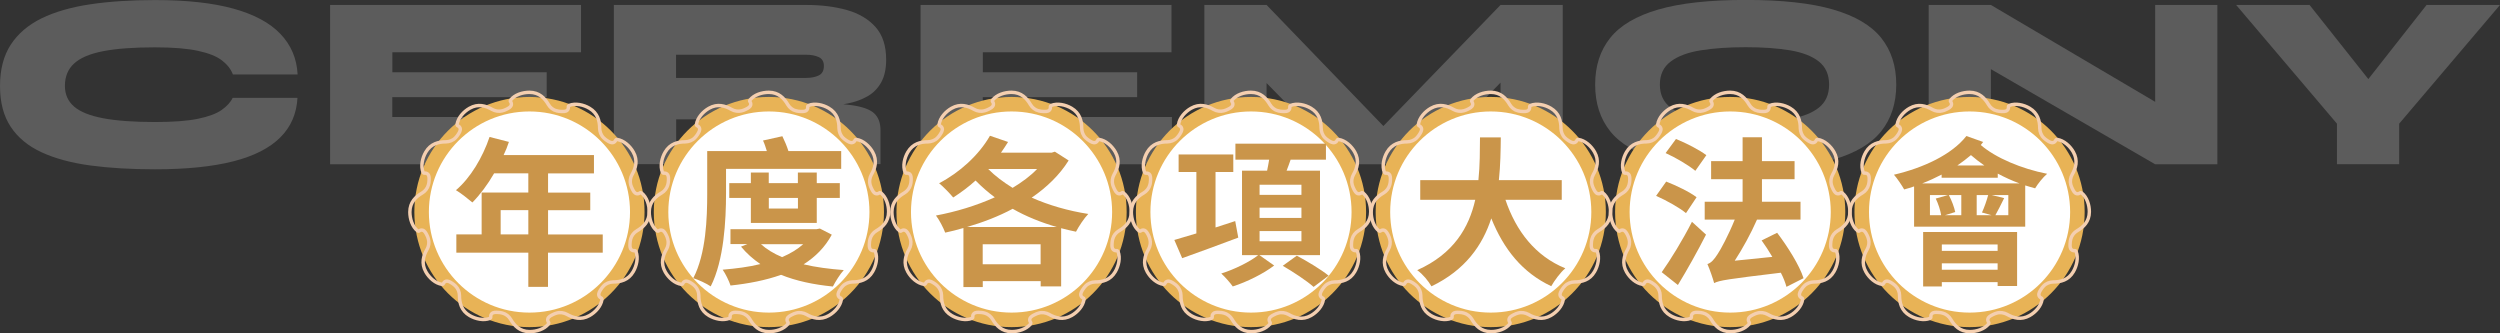 <?xml version="1.0" encoding="UTF-8"?>
<svg id="_圖層_2" data-name="圖層 2" xmlns="http://www.w3.org/2000/svg" width="378.6" height="50.5" viewBox="0 0 378.6 50.5">
  <rect x="0" y="0" width="378.6" height="50.5" fill="#333333" stroke="none"/>
  <defs>
    <style>
      .cls-1, .cls-2 {
        fill: #fff;
      }

      .cls-3 {
        fill: #ca954a;
      }

      .cls-2 {
        stroke: #e8b356;
        stroke-width: 2.2px;
      }

      .cls-2, .cls-4 {
        stroke-miterlimit: 10;
      }

      .cls-4 {
        fill: none;
        stroke: #f4cfb0;
        stroke-width: .52px;
      }

      .cls-5 {
        opacity: .2;
      }
    </style>
  </defs>
  <g id="_圖層_2-2" data-name="圖層 2">
    <g class="cls-5">
      <g>
        <path class="cls-1" d="M45.05,14.82c-.13,2.39-.99,4.39-2.6,5.99-1.61,1.61-3.98,2.82-7.11,3.62-3.13,.8-7.08,1.21-11.86,1.21-3.64,0-6.91-.19-9.8-.58-2.89-.39-5.35-1.06-7.39-2-2.04-.94-3.59-2.23-4.67-3.86-1.08-1.63-1.62-3.69-1.62-6.18s.54-4.57,1.62-6.24c1.08-1.67,2.64-3,4.67-4,2.04-.99,4.5-1.7,7.39-2.13,2.89-.43,6.16-.64,9.8-.64,4.77,0,8.73,.43,11.87,1.3,3.14,.87,5.52,2.14,7.12,3.83,1.61,1.68,2.48,3.73,2.6,6.14h-9.8c-.3-.8-.85-1.51-1.66-2.13-.8-.62-2.01-1.1-3.62-1.45-1.61-.35-3.78-.53-6.52-.53-3.22,0-5.83,.19-7.84,.58-2.01,.39-3.48,1.01-4.41,1.87-.93,.85-1.39,1.99-1.39,3.39,0,1.28,.46,2.32,1.39,3.13,.93,.8,2.4,1.39,4.41,1.77,2.01,.38,4.62,.57,7.84,.57,2.74,0,4.91-.16,6.5-.49,1.6-.33,2.8-.77,3.6-1.34,.8-.57,1.36-1.17,1.66-1.83h9.8Z"/>
        <path class="cls-1" d="M59.41,14.7v3.02h28.65v7.16H49.99V.75h38V7.92h-28.57v3.02h23.37v3.77h-23.37Z"/>
        <path class="cls-1" d="M92.96,24.88V.75h29.14c2.29,0,4.34,.26,6.16,.77,1.82,.52,3.27,1.38,4.34,2.58,1.07,1.21,1.6,2.85,1.6,4.94,0,1.38-.25,2.53-.75,3.43-.5,.9-1.19,1.61-2.07,2.11-.88,.5-1.88,.87-3.02,1.09-1.13,.23-2.31,.36-3.54,.41l-2.75-.53c2.99,.03,5.3,.15,6.92,.38,1.62,.23,2.75,.64,3.39,1.23,.64,.59,.96,1.44,.96,2.54v5.16h-9.42v-4.03c0-.75-.14-1.33-.43-1.72-.29-.39-.92-.66-1.88-.81-.97-.15-2.46-.23-4.47-.23h-14.74v6.79h-9.42Zm9.42-13.08h19.72c.75,0,1.39-.13,1.9-.38,.51-.25,.77-.73,.77-1.43,0-.65-.26-1.1-.77-1.34-.52-.24-1.15-.36-1.9-.36h-19.72v3.51Z"/>
        <path class="cls-1" d="M148.83,14.7v3.02h28.65v7.16h-38.07V.75h38V7.92h-28.57v3.02h23.37v3.77h-23.37Z"/>
        <path class="cls-1" d="M212.31,22.02h-5.65L227.24,.75h9.42V24.88h-9.42V8.44l2.83,1.17-14.89,15.27h-11.31l-14.93-15.23,2.87-1.17V24.88h-9.42V.75h9.42l20.51,21.26Z"/>
        <path class="cls-1" d="M264.37,25.63c-5.48,0-9.89-.48-13.23-1.45-3.34-.97-5.77-2.4-7.29-4.3-1.52-1.9-2.28-4.25-2.28-7.07s.76-5.17,2.28-7.07c1.52-1.9,3.95-3.33,7.29-4.3,3.34-.97,7.75-1.45,13.23-1.45s9.89,.48,13.23,1.45c3.34,.97,5.77,2.4,7.29,4.3,1.52,1.9,2.28,4.25,2.28,7.07s-.76,5.17-2.28,7.07c-1.52,1.9-3.95,3.33-7.29,4.3-3.34,.97-7.75,1.45-13.23,1.45Zm0-7.16c2.59,0,4.83-.16,6.71-.47,1.88-.31,3.34-.88,4.37-1.7,1.03-.82,1.55-1.98,1.55-3.49s-.52-2.67-1.55-3.49c-1.03-.82-2.49-1.38-4.37-1.7-1.88-.31-4.12-.47-6.71-.47s-4.86,.16-6.8,.47c-1.95,.31-3.47,.88-4.56,1.7-1.09,.82-1.64,1.98-1.64,3.49s.55,2.67,1.64,3.49c1.09,.82,2.61,1.38,4.56,1.7,1.95,.31,4.22,.47,6.8,.47Z"/>
        <path class="cls-1" d="M329.89,17.49l-3.51,2V.75h9.42V24.88h-9.42l-28.39-16.44,3.51-2.04V24.88h-9.42V.75h9.42l28.39,16.74Z"/>
        <path class="cls-1" d="M378.6,.75l-15.27,17.98v6.14h-9.42v-6.14L338.64,.75h11.12l12.4,15.64h-6.97l12.29-15.64h11.12Z"/>
      </g>
    </g>
    <g>
      <g>
        <circle class="cls-2" cx="153.19" cy="32.11" r="16.33"/>
        <path class="cls-4" d="M157.29,16.79c-.51-.13-.98-.5-1.24-.95-.56-.96-1.38-1.85-2.86-1.86-1.04,0-2.24,.37-2.87,1.18-.05,.06-.07,.16,0,.24,.13,.18,.15,.34,.11,.51-.08,.31-.42,.48-.72,.63-.2,.1-.41,.19-.63,.24-.5,.14-1.1,.05-1.55-.21-.96-.55-2.12-.91-3.41-.18-.9,.51-1.75,1.44-1.9,2.45,0,.07,.02,.17,.12,.21,.2,.09,.3,.22,.35,.39,.08,.31-.12,.62-.3,.91-.12,.19-.26,.37-.42,.53-.36,.38-.92,.59-1.44,.6-1.11,0-2.29,.27-3.04,1.55-.53,.89-.8,2.12-.42,3.07,.03,.07,.11,.13,.22,.12,.21-.02,.37,.03,.5,.16,.22,.23,.2,.6,.19,.94,0,.22-.04,.44-.1,.67-.13,.51-.5,.98-.95,1.24-.96,.56-1.85,1.38-1.86,2.87,0,1.04,.37,2.24,1.18,2.87,.06,.04,.16,.06,.24,0,.18-.13,.34-.16,.51-.11,.31,.08,.48,.42,.64,.72,.1,.2,.19,.41,.24,.63,.14,.5,.05,1.1-.21,1.55-.55,.96-.91,2.12-.18,3.41,.51,.9,1.44,1.75,2.45,1.89,.07,.01,.17-.02,.21-.12,.09-.2,.22-.3,.39-.35,.31-.08,.62,.12,.91,.3,.19,.12,.37,.26,.53,.42,.38,.37,.6,.92,.6,1.44,0,1.11,.27,2.29,1.55,3.04,.89,.52,2.12,.8,3.07,.42,.07-.03,.13-.11,.12-.21-.02-.22,.03-.37,.16-.5,.23-.23,.6-.21,.94-.19,.22,0,.44,.04,.67,.1,.51,.13,.98,.5,1.24,.95,.56,.96,1.38,1.85,2.87,1.86,1.04,0,2.24-.37,2.87-1.17,.04-.06,.06-.16,0-.25-.13-.18-.16-.34-.11-.51,.08-.31,.42-.48,.72-.63,.2-.11,.41-.19,.63-.25,.51-.15,1.1-.05,1.55,.2,.96,.55,2.12,.91,3.41,.18,.9-.51,1.75-1.44,1.89-2.45,0-.07-.02-.17-.12-.21-.2-.09-.3-.21-.35-.39-.08-.31,.12-.62,.3-.91,.12-.19,.26-.37,.42-.53,.36-.38,.92-.59,1.44-.6,1.11,0,2.29-.27,3.04-1.55,.52-.89,.8-2.12,.42-3.07-.03-.07-.11-.13-.21-.12-.22,.02-.37-.03-.5-.16-.23-.22-.21-.6-.19-.94,0-.22,.04-.45,.1-.67,.13-.51,.5-.98,.95-1.24,.96-.56,1.85-1.38,1.86-2.86,.01-1.04-.37-2.24-1.17-2.87-.06-.05-.16-.07-.25,0-.18,.13-.34,.15-.51,.11-.31-.08-.48-.42-.63-.72-.1-.2-.19-.41-.25-.63-.14-.5-.05-1.1,.21-1.55,.55-.96,.91-2.12,.18-3.41-.51-.9-1.44-1.75-2.45-1.9-.07-.01-.17,.02-.21,.12-.09,.2-.21,.3-.39,.35-.31,.08-.62-.12-.91-.3-.19-.12-.37-.26-.53-.42-.38-.36-.59-.93-.6-1.44,0-1.11-.28-2.29-1.55-3.04-.89-.53-2.12-.8-3.07-.42-.07,.03-.13,.11-.12,.22,.02,.21-.03,.37-.16,.5-.22,.22-.6,.2-.94,.19-.22,0-.45-.04-.67-.1h0Z"/>
        <path class="cls-3" d="M161.83,24.31c-1.38,2.2-3.32,4.07-5.59,5.62,2.57,1.14,5.5,1.99,8.57,2.47-.63,.65-1.45,1.89-1.86,2.69-.77-.15-1.5-.34-2.25-.53v8.81h-3.1v-.8h-8.77v.9h-2.93v-8.94c-.92,.27-1.84,.51-2.76,.7-.29-.77-.9-1.94-1.4-2.59,3-.56,6.13-1.5,8.91-2.76-1.04-.77-2.01-1.62-2.91-2.54-1.09,.99-2.25,1.84-3.39,2.57-.46-.58-1.53-1.67-2.13-2.16,3.08-1.6,6.03-4.26,7.7-7.19l2.74,.94c-.34,.53-.68,1.09-1.07,1.62h7.68l.48-.15,2.08,1.33Zm-1.79,10.07c-2.4-.7-4.65-1.6-6.68-2.76-2.16,1.16-4.53,2.06-6.93,2.76h13.61Zm-2.45,5.64v-3.03h-8.77v3.03h8.77Zm-7.94-14.43c1.02,1.04,2.3,1.99,3.7,2.86,1.43-.87,2.69-1.79,3.71-2.86h-7.41Z"/>
        <g>
          <circle class="cls-2" cx="189.45" cy="32.11" r="16.33"/>
          <path class="cls-3" d="M187.53,35.98c-2.93,1.11-6.08,2.25-8.5,3.12l-1.19-2.76c.92-.27,2.08-.61,3.34-.99v-9.3h-2.69v-2.66h8.28v2.66h-2.69v8.4l2.98-.97,.46,2.49Zm3.2,2.66l2.23,1.57c-1.6,1.23-4.14,2.49-6.27,3.17-.39-.56-1.16-1.43-1.74-1.96,1.96-.61,4.36-1.79,5.59-2.78h-2.45v-12.79h3.8c.12-.56,.22-1.14,.31-1.67h-5.11v-2.42h13.71v2.42h-5.35c-.19,.58-.41,1.14-.61,1.67h5.06v12.79h-9.18Zm.02-9.13h6.34v-1.53h-6.34v1.53Zm0,3.49h6.34v-1.55h-6.34v1.55Zm0,3.54h6.34v-1.55h-6.34v1.55Zm5.64,2.18c1.53,.82,3.7,2.11,4.82,3.03l-2.28,1.7c-.99-.9-3.1-2.28-4.67-3.2l2.13-1.53Z"/>
        </g>
        <path class="cls-4" d="M193.55,16.79c-.51-.13-.98-.5-1.24-.95-.56-.96-1.38-1.85-2.86-1.86-1.04,0-2.24,.37-2.87,1.18-.05,.06-.07,.16,0,.24,.13,.18,.15,.34,.11,.51-.08,.31-.42,.48-.72,.63-.2,.1-.41,.19-.63,.24-.5,.14-1.1,.05-1.55-.21-.96-.55-2.12-.91-3.41-.18-.9,.51-1.75,1.44-1.9,2.45,0,.07,.02,.17,.12,.21,.2,.09,.3,.22,.35,.39,.08,.31-.12,.62-.3,.91-.12,.19-.26,.37-.42,.53-.36,.38-.92,.59-1.44,.6-1.11,0-2.29,.27-3.04,1.55-.53,.89-.8,2.12-.42,3.07,.03,.07,.11,.13,.22,.12,.21-.02,.37,.03,.5,.16,.22,.23,.2,.6,.19,.94,0,.22-.04,.44-.1,.67-.13,.51-.5,.98-.95,1.24-.96,.56-1.85,1.38-1.86,2.87,0,1.04,.37,2.24,1.18,2.87,.06,.04,.16,.06,.24,0,.18-.13,.34-.16,.51-.11,.31,.08,.48,.42,.64,.72,.1,.2,.19,.41,.24,.63,.14,.5,.05,1.1-.21,1.55-.55,.96-.91,2.12-.18,3.41,.51,.9,1.44,1.75,2.45,1.89,.07,.01,.17-.02,.21-.12,.09-.2,.22-.3,.39-.35,.31-.08,.62,.12,.91,.3,.19,.12,.37,.26,.53,.42,.38,.37,.6,.92,.6,1.44,0,1.11,.27,2.29,1.55,3.04,.89,.52,2.12,.8,3.07,.42,.07-.03,.13-.11,.12-.21-.02-.22,.03-.37,.16-.5,.23-.23,.6-.21,.94-.19,.22,0,.44,.04,.67,.1,.51,.13,.98,.5,1.24,.95,.56,.96,1.38,1.85,2.87,1.86,1.04,0,2.24-.37,2.87-1.17,.04-.06,.06-.16,0-.25-.13-.18-.16-.34-.11-.51,.08-.31,.42-.48,.72-.63,.2-.11,.41-.19,.63-.25,.51-.15,1.1-.05,1.55,.2,.96,.55,2.12,.91,3.41,.18,.9-.51,1.75-1.44,1.89-2.45,0-.07-.02-.17-.12-.21-.2-.09-.3-.21-.35-.39-.08-.31,.12-.62,.3-.91,.12-.19,.26-.37,.42-.53,.36-.38,.92-.59,1.44-.6,1.11,0,2.29-.27,3.04-1.55,.52-.89,.8-2.12,.42-3.07-.03-.07-.11-.13-.21-.12-.22,.02-.37-.03-.5-.16-.23-.22-.21-.6-.19-.94,0-.22,.04-.45,.1-.67,.13-.51,.5-.98,.95-1.24,.96-.56,1.85-1.38,1.86-2.86,.01-1.04-.37-2.24-1.17-2.87-.06-.05-.16-.07-.25,0-.18,.13-.34,.15-.51,.11-.31-.08-.48-.42-.63-.72-.1-.2-.19-.41-.25-.63-.14-.5-.05-1.1,.21-1.55,.55-.96,.91-2.12,.18-3.41-.51-.9-1.44-1.75-2.45-1.9-.07-.01-.17,.02-.21,.12-.09,.2-.21,.3-.39,.35-.31,.08-.62-.12-.91-.3-.19-.12-.37-.26-.53-.42-.38-.36-.59-.93-.6-1.44,0-1.11-.28-2.29-1.55-3.04-.89-.53-2.12-.8-3.07-.42-.07,.03-.13,.11-.12,.22,.02,.21-.03,.37-.16,.5-.22,.22-.6,.2-.94,.19-.22,0-.45-.04-.67-.1h0Z"/>
      </g>
      <circle class="cls-2" cx="225.76" cy="32.11" r="16.33"/>
      <path class="cls-4" d="M229.87,16.79c-.51-.13-.98-.5-1.24-.95-.56-.96-1.38-1.85-2.86-1.86-1.04,0-2.24,.37-2.87,1.18-.05,.06-.07,.16,0,.24,.13,.18,.15,.34,.11,.51-.08,.31-.42,.48-.72,.63-.2,.1-.41,.19-.63,.24-.5,.14-1.1,.05-1.55-.21-.96-.55-2.12-.91-3.41-.18-.9,.51-1.75,1.44-1.9,2.45,0,.07,.02,.17,.12,.21,.2,.09,.3,.22,.35,.39,.08,.31-.12,.62-.3,.91-.12,.19-.26,.37-.42,.53-.36,.38-.92,.59-1.44,.6-1.11,0-2.29,.27-3.04,1.55-.53,.89-.8,2.12-.42,3.07,.03,.07,.11,.13,.22,.12,.21-.02,.37,.03,.5,.16,.22,.23,.2,.6,.19,.94,0,.22-.04,.44-.1,.67-.13,.51-.5,.98-.95,1.24-.96,.56-1.85,1.38-1.86,2.87,0,1.04,.37,2.24,1.18,2.87,.06,.04,.16,.06,.24,0,.18-.13,.34-.16,.51-.11,.31,.08,.48,.42,.64,.72,.1,.2,.19,.41,.24,.63,.14,.5,.05,1.1-.21,1.55-.55,.96-.91,2.12-.18,3.41,.51,.9,1.44,1.75,2.45,1.89,.07,.01,.17-.02,.21-.12,.09-.2,.22-.3,.39-.35,.31-.08,.62,.12,.91,.3,.19,.12,.37,.26,.53,.42,.38,.37,.6,.92,.6,1.44,0,1.11,.27,2.29,1.55,3.04,.89,.52,2.12,.8,3.07,.42,.07-.03,.13-.11,.12-.21-.02-.22,.03-.37,.16-.5,.23-.23,.6-.21,.94-.19,.22,0,.44,.04,.67,.1,.51,.13,.98,.5,1.24,.95,.56,.96,1.38,1.85,2.87,1.86,1.04,0,2.24-.37,2.87-1.17,.04-.06,.06-.16,0-.25-.13-.18-.16-.34-.11-.51,.08-.31,.42-.48,.72-.63,.2-.11,.41-.19,.63-.25,.51-.15,1.1-.05,1.55,.2,.96,.55,2.12,.91,3.41,.18,.9-.51,1.75-1.44,1.89-2.45,0-.07-.02-.17-.12-.21-.2-.09-.3-.21-.35-.39-.08-.31,.12-.62,.3-.91,.12-.19,.26-.37,.42-.53,.36-.38,.92-.59,1.44-.6,1.11,0,2.29-.27,3.04-1.55,.52-.89,.8-2.12,.42-3.07-.03-.07-.11-.13-.21-.12-.22,.02-.37-.03-.5-.16-.23-.22-.21-.6-.19-.94,0-.22,.04-.45,.1-.67,.13-.51,.5-.98,.95-1.24,.96-.56,1.85-1.38,1.86-2.86,.01-1.04-.37-2.24-1.17-2.87-.06-.05-.16-.07-.25,0-.18,.13-.34,.15-.51,.11-.31-.08-.48-.42-.63-.72-.1-.2-.19-.41-.25-.63-.14-.5-.05-1.1,.21-1.55,.55-.96,.91-2.12,.18-3.41-.51-.9-1.44-1.75-2.45-1.9-.07-.01-.17,.02-.21,.12-.09,.2-.21,.3-.39,.35-.31,.08-.62-.12-.91-.3-.19-.12-.37-.26-.53-.42-.38-.36-.59-.93-.6-1.44,0-1.11-.28-2.29-1.55-3.04-.89-.53-2.12-.8-3.07-.42-.07,.03-.13,.11-.12,.22,.02,.21-.03,.37-.16,.5-.22,.22-.6,.2-.94,.19-.22,0-.45-.04-.67-.1h0Z"/>
      <path class="cls-3" d="M227.99,30.27c1.6,4.72,4.53,8.52,9.06,10.36-.73,.61-1.67,1.89-2.13,2.71-4.38-2.06-7.19-5.59-9.08-10.27-1.31,4.04-3.92,7.82-9.06,10.29-.46-.8-1.31-1.84-2.16-2.45,5.55-2.47,7.85-6.49,8.79-10.65h-8.33v-2.98h8.81c.24-2.28,.22-4.48,.24-6.47h3.15c-.02,1.99-.05,4.21-.29,6.47h9.52v2.98h-8.52Z"/>
      <g>
        <circle class="cls-2" cx="262.02" cy="32.11" r="16.33"/>
        <path class="cls-3" d="M255.33,32.28c-.94-.8-2.98-1.94-4.53-2.62l1.53-2.16c1.5,.58,3.56,1.57,4.6,2.37l-1.6,2.4Zm-3.68,8.94c1.31-1.84,3.15-4.82,4.58-7.63l2.13,1.94c-1.28,2.52-2.83,5.28-4.26,7.63l-2.45-1.94Zm5.09-15.35c-.97-.82-2.95-1.99-4.5-2.69l1.57-2.13c1.53,.61,3.58,1.67,4.6,2.45l-1.67,2.37Zm13.8,17.56c-.17-.63-.46-1.38-.85-2.13-8.06,.97-9.3,1.16-10.1,1.57-.17-.63-.65-2.06-1.02-2.88,.56-.17,1.02-.68,1.57-1.55,.44-.65,1.6-2.78,2.57-5.18h-4.55v-2.71h5.74v-3.41h-4.77v-2.74h4.77v-3.61h2.93v3.61h4.94v2.74h-4.94v3.41h5.84v2.71h-6.59c-.97,2.2-2.18,4.38-3.37,6.22l5.69-.58c-.51-.87-1.07-1.74-1.62-2.49l2.35-1.16c1.6,2.11,3.37,4.92,4,6.88l-2.59,1.31Z"/>
      </g>
      <path class="cls-4" d="M266.12,16.79c-.51-.13-.98-.5-1.24-.95-.56-.96-1.38-1.85-2.86-1.86-1.04,0-2.24,.37-2.87,1.18-.05,.06-.07,.16,0,.24,.13,.18,.15,.34,.11,.51-.08,.31-.42,.48-.72,.63-.2,.1-.41,.19-.63,.24-.5,.14-1.1,.05-1.55-.21-.96-.55-2.12-.91-3.41-.18-.9,.51-1.75,1.44-1.9,2.45,0,.07,.02,.17,.12,.21,.2,.09,.3,.22,.35,.39,.08,.31-.12,.62-.3,.91-.12,.19-.26,.37-.42,.53-.36,.38-.92,.59-1.44,.6-1.11,0-2.29,.27-3.04,1.55-.53,.89-.8,2.12-.42,3.07,.03,.07,.11,.13,.22,.12,.21-.02,.37,.03,.5,.16,.22,.23,.2,.6,.19,.94,0,.22-.04,.44-.1,.67-.13,.51-.5,.98-.95,1.24-.96,.56-1.85,1.38-1.86,2.87,0,1.04,.37,2.24,1.18,2.87,.06,.04,.16,.06,.24,0,.18-.13,.34-.16,.51-.11,.31,.08,.48,.42,.64,.72,.1,.2,.19,.41,.24,.63,.14,.5,.05,1.1-.21,1.55-.55,.96-.91,2.12-.18,3.41,.51,.9,1.44,1.75,2.45,1.89,.07,.01,.17-.02,.21-.12,.09-.2,.22-.3,.39-.35,.31-.08,.62,.12,.91,.3,.19,.12,.37,.26,.53,.42,.38,.37,.6,.92,.6,1.44,0,1.11,.27,2.29,1.55,3.04,.89,.52,2.12,.8,3.07,.42,.07-.03,.13-.11,.12-.21-.02-.22,.03-.37,.16-.5,.23-.23,.6-.21,.94-.19,.22,0,.44,.04,.67,.1,.51,.13,.98,.5,1.24,.95,.56,.96,1.38,1.85,2.87,1.86,1.04,0,2.24-.37,2.87-1.17,.04-.06,.06-.16,0-.25-.13-.18-.16-.34-.11-.51,.08-.31,.42-.48,.72-.63,.2-.11,.41-.19,.63-.25,.51-.15,1.1-.05,1.55,.2,.96,.55,2.12,.91,3.41,.18,.9-.51,1.75-1.44,1.89-2.45,0-.07-.02-.17-.12-.21-.2-.09-.3-.21-.35-.39-.08-.31,.12-.62,.3-.91,.12-.19,.26-.37,.42-.53,.36-.38,.92-.59,1.44-.6,1.11,0,2.29-.27,3.04-1.55,.52-.89,.8-2.12,.42-3.07-.03-.07-.11-.13-.21-.12-.22,.02-.37-.03-.5-.16-.23-.22-.21-.6-.19-.94,0-.22,.04-.45,.1-.67,.13-.51,.5-.98,.95-1.24,.96-.56,1.85-1.38,1.86-2.86,.01-1.04-.37-2.24-1.17-2.87-.06-.05-.16-.07-.25,0-.18,.13-.34,.15-.51,.11-.31-.08-.48-.42-.63-.72-.1-.2-.19-.41-.25-.63-.14-.5-.05-1.1,.21-1.55,.55-.96,.91-2.12,.18-3.41-.51-.9-1.44-1.75-2.45-1.9-.07-.01-.17,.02-.21,.12-.09,.2-.21,.3-.39,.35-.31,.08-.62-.12-.91-.3-.19-.12-.37-.26-.53-.42-.38-.36-.59-.93-.6-1.44,0-1.11-.28-2.29-1.55-3.04-.89-.53-2.12-.8-3.07-.42-.07,.03-.13,.11-.12,.22,.02,.21-.03,.37-.16,.5-.22,.22-.6,.2-.94,.19-.22,0-.45-.04-.67-.1h0Z"/>
      <g>
        <circle class="cls-2" cx="298.27" cy="32.11" r="16.33"/>
        <path class="cls-3" d="M300.33,21.5c-.12,.15-.24,.31-.36,.46,2.23,1.94,6.2,3.61,10.05,4.36-.61,.51-1.43,1.53-1.82,2.2-.48-.12-.99-.29-1.5-.44v6.25h-16.83v-6.1c-.51,.17-1.02,.34-1.5,.46-.29-.53-1.07-1.7-1.55-2.23,4.46-1.04,8.77-3.05,10.97-5.86l2.54,.9Zm5.5,6.27c-1.14-.41-2.23-.92-3.29-1.48v.63h-8.5v-.48c-.94,.48-1.91,.94-2.93,1.33h14.72Zm-14.6,7.36h14.24v8.18h-2.95v-.58h-8.45v.65h-2.83v-8.26Zm2.74-2.54c-.12-.75-.44-1.74-.82-2.52l1.86-.53h-2.74v3.05h1.7Zm.1,4.43v.97h8.45v-.97h-8.45Zm8.45,3.83v-.97h-8.45v.97h8.45Zm-5.5-11.31h-1.89c.44,.82,.82,1.86,.97,2.57l-1.55,.48h2.47v-3.05Zm3.49-4.48c-.73-.51-1.43-1.04-2.03-1.57-.63,.53-1.33,1.07-2.06,1.57h4.09Zm-1.16,4.48v3.05h2.25l-1.45-.41c.34-.73,.73-1.84,.94-2.64h-1.74Zm4.79,0h-2.52l1.89,.46c-.48,.97-.94,1.91-1.33,2.59h1.96v-3.05Z"/>
      </g>
      <path class="cls-4" d="M302.38,16.79c-.51-.13-.98-.5-1.24-.95-.56-.96-1.38-1.85-2.86-1.86-1.04,0-2.24,.37-2.87,1.18-.05,.06-.07,.16,0,.24,.13,.18,.15,.34,.11,.51-.08,.31-.42,.48-.72,.63-.2,.1-.41,.19-.63,.24-.5,.14-1.1,.05-1.55-.21-.96-.55-2.12-.91-3.41-.18-.9,.51-1.75,1.44-1.9,2.45,0,.07,.02,.17,.12,.21,.2,.09,.3,.22,.35,.39,.08,.31-.12,.62-.3,.91-.12,.19-.26,.37-.42,.53-.36,.38-.92,.59-1.44,.6-1.11,0-2.29,.27-3.04,1.55-.53,.89-.8,2.12-.42,3.07,.03,.07,.11,.13,.22,.12,.21-.02,.37,.03,.5,.16,.22,.23,.2,.6,.19,.94,0,.22-.04,.44-.1,.67-.13,.51-.5,.98-.95,1.24-.96,.56-1.85,1.38-1.86,2.87,0,1.04,.37,2.24,1.18,2.87,.06,.04,.16,.06,.24,0,.18-.13,.34-.16,.51-.11,.31,.08,.48,.42,.64,.72,.1,.2,.19,.41,.24,.63,.14,.5,.05,1.1-.21,1.55-.55,.96-.91,2.12-.18,3.41,.51,.9,1.44,1.75,2.45,1.89,.07,.01,.17-.02,.21-.12,.09-.2,.22-.3,.39-.35,.31-.08,.62,.12,.91,.3,.19,.12,.37,.26,.53,.42,.38,.37,.6,.92,.6,1.44,0,1.11,.27,2.29,1.55,3.04,.89,.52,2.12,.8,3.07,.42,.07-.03,.13-.11,.12-.21-.02-.22,.03-.37,.16-.5,.23-.23,.6-.21,.94-.19,.22,0,.44,.04,.67,.1,.51,.13,.98,.5,1.24,.95,.56,.96,1.38,1.85,2.87,1.86,1.04,0,2.24-.37,2.87-1.17,.04-.06,.06-.16,0-.25-.13-.18-.16-.34-.11-.51,.08-.31,.42-.48,.72-.63,.2-.11,.41-.19,.63-.25,.51-.15,1.1-.05,1.55,.2,.96,.55,2.12,.91,3.41,.18,.9-.51,1.75-1.44,1.89-2.45,0-.07-.02-.17-.12-.21-.2-.09-.3-.21-.35-.39-.08-.31,.12-.62,.3-.91,.12-.19,.26-.37,.42-.53,.36-.38,.92-.59,1.44-.6,1.11,0,2.29-.27,3.04-1.55,.52-.89,.8-2.12,.42-3.07-.03-.07-.11-.13-.21-.12-.22,.02-.37-.03-.5-.16-.23-.22-.21-.6-.19-.94,0-.22,.04-.45,.1-.67,.13-.51,.5-.98,.95-1.24,.96-.56,1.85-1.38,1.86-2.86,.01-1.04-.37-2.24-1.17-2.87-.06-.05-.16-.07-.25,0-.18,.13-.34,.15-.51,.11-.31-.08-.48-.42-.63-.72-.1-.2-.19-.41-.25-.63-.14-.5-.05-1.1,.21-1.55,.55-.96,.91-2.12,.18-3.41-.51-.9-1.44-1.75-2.45-1.9-.07-.01-.17,.02-.21,.12-.09,.2-.21,.3-.39,.35-.31,.08-.62-.12-.91-.3-.19-.12-.37-.26-.53-.42-.38-.36-.59-.93-.6-1.44,0-1.11-.28-2.29-1.55-3.04-.89-.53-2.12-.8-3.07-.42-.07,.03-.13,.11-.12,.22,.02,.21-.03,.37-.16,.5-.22,.22-.6,.2-.94,.19-.22,0-.45-.04-.67-.1h0Z"/>
      <g>
        <circle class="cls-2" cx="80.18" cy="32.11" r="16.33"/>
        <path class="cls-4" d="M84.29,16.79c-.51-.13-.98-.5-1.24-.95-.56-.96-1.38-1.85-2.86-1.86-1.04,0-2.24,.37-2.87,1.18-.05,.06-.07,.16,0,.24,.13,.18,.15,.34,.11,.51-.08,.31-.42,.48-.72,.63-.2,.1-.41,.19-.63,.24-.5,.14-1.1,.05-1.55-.21-.96-.55-2.12-.91-3.41-.18-.9,.51-1.75,1.44-1.9,2.45,0,.07,.02,.17,.12,.21,.2,.09,.3,.22,.35,.39,.08,.31-.12,.62-.3,.91-.12,.19-.26,.37-.42,.53-.36,.38-.92,.59-1.44,.6-1.11,0-2.29,.27-3.04,1.55-.53,.89-.8,2.12-.42,3.07,.03,.07,.11,.13,.22,.12,.21-.02,.37,.03,.5,.16,.22,.23,.2,.6,.19,.94,0,.22-.04,.44-.1,.67-.13,.51-.5,.98-.95,1.24-.96,.56-1.85,1.38-1.86,2.87,0,1.04,.37,2.24,1.18,2.87,.06,.04,.16,.06,.24,0,.18-.13,.34-.16,.51-.11,.31,.08,.48,.42,.64,.72,.1,.2,.19,.41,.24,.63,.14,.5,.05,1.1-.21,1.55-.55,.96-.91,2.12-.18,3.41,.51,.9,1.44,1.75,2.45,1.89,.07,.01,.17-.02,.21-.12,.09-.2,.22-.3,.39-.35,.31-.08,.62,.12,.91,.3,.19,.12,.37,.26,.53,.42,.38,.37,.6,.92,.6,1.44,0,1.11,.27,2.29,1.55,3.04,.89,.52,2.12,.8,3.07,.42,.07-.03,.13-.11,.12-.21-.02-.22,.03-.37,.16-.5,.23-.23,.6-.21,.94-.19,.22,0,.44,.04,.67,.1,.51,.13,.98,.5,1.24,.95,.56,.96,1.38,1.85,2.87,1.86,1.04,0,2.24-.37,2.87-1.17,.04-.06,.06-.16,0-.25-.13-.18-.16-.34-.11-.51,.08-.31,.42-.48,.72-.63,.2-.11,.41-.19,.63-.25,.51-.15,1.1-.05,1.55,.2,.96,.55,2.12,.91,3.41,.18,.9-.51,1.75-1.44,1.89-2.45,0-.07-.02-.17-.12-.21-.2-.09-.3-.21-.35-.39-.08-.31,.12-.62,.3-.91,.12-.19,.26-.37,.42-.53,.36-.38,.92-.59,1.44-.6,1.11,0,2.29-.27,3.04-1.55,.52-.89,.8-2.12,.42-3.07-.03-.07-.11-.13-.21-.12-.22,.02-.37-.03-.5-.16-.23-.22-.21-.6-.19-.94,0-.22,.04-.45,.1-.67,.13-.51,.5-.98,.95-1.24,.96-.56,1.85-1.38,1.86-2.86,.01-1.04-.37-2.24-1.17-2.87-.06-.05-.16-.07-.25,0-.18,.13-.34,.15-.51,.11-.31-.08-.48-.42-.63-.72-.1-.2-.19-.41-.25-.63-.14-.5-.05-1.1,.21-1.55,.55-.96,.91-2.12,.18-3.41-.51-.9-1.44-1.75-2.45-1.9-.07-.01-.17,.02-.21,.12-.09,.2-.21,.3-.39,.35-.31,.08-.62-.12-.91-.3-.19-.12-.37-.26-.53-.42-.38-.36-.59-.93-.6-1.44,0-1.11-.28-2.29-1.55-3.04-.89-.53-2.12-.8-3.07-.42-.07,.03-.13,.11-.12,.22,.02,.21-.03,.37-.16,.5-.22,.22-.6,.2-.94,.19-.22,0-.45-.04-.67-.1h0Z"/>
        <path class="cls-3" d="M91.27,38.26h-8.28v5.18h-2.98v-5.18h-10.9v-2.76h3.83v-6.34h7.07v-2.91h-5.18c-.99,1.72-2.16,3.27-3.29,4.41-.56-.48-1.79-1.45-2.49-1.86,2.18-1.84,4.04-4.94,5.09-8.06l2.93,.75c-.22,.68-.48,1.33-.8,1.99h13.68v2.78h-6.95v2.91h6.39v2.66h-6.39v3.68h8.28v2.76Zm-11.26-2.76v-3.68h-4.19v3.68h4.19Z"/>
        <g>
          <circle class="cls-2" cx="116.44" cy="32.11" r="16.33"/>
          <path class="cls-3" d="M109.95,29.3c0,4.07-.31,10.12-2.32,14.07-.58-.41-1.89-1.02-2.64-1.24,1.94-3.73,2.11-9.13,2.11-12.81v-6.44h9.03c-.17-.56-.36-1.14-.58-1.6l2.93-.65c.34,.68,.68,1.5,.92,2.25h7.99v2.69h-17.44v3.73Zm16.01,6.25c-1.02,1.89-2.47,3.34-4.26,4.48,1.84,.44,3.87,.7,6.08,.87-.56,.61-1.28,1.77-1.65,2.49-2.95-.29-5.57-.85-7.85-1.77-2.3,.82-4.92,1.33-7.65,1.62-.22-.68-.75-1.77-1.19-2.4,2.01-.17,3.95-.41,5.71-.85-1.11-.75-2.11-1.65-2.93-2.64l.97-.39h-2.57v-2.25h13.03l.51-.1,1.79,.92Zm-12.25-1.79v-3.78h-3.27v-2.25h3.27v-1.6h2.71v1.6h4.41v-1.6h2.86v1.6h3.49v2.25h-3.49v3.78h-9.98Zm1.53,3.22c.85,.77,1.94,1.43,3.2,1.96,1.23-.53,2.3-1.16,3.2-1.96h-6.39Zm1.19-7v1.6h4.41v-1.6h-4.41Z"/>
        </g>
        <path class="cls-4" d="M120.54,16.79c-.51-.13-.98-.5-1.24-.95-.56-.96-1.38-1.85-2.86-1.86-1.04,0-2.24,.37-2.87,1.18-.05,.06-.07,.16,0,.24,.13,.18,.15,.34,.11,.51-.08,.31-.42,.48-.72,.63-.2,.1-.41,.19-.63,.24-.5,.14-1.1,.05-1.55-.21-.96-.55-2.12-.91-3.41-.18-.9,.51-1.75,1.44-1.9,2.45,0,.07,.02,.17,.12,.21,.2,.09,.3,.22,.35,.39,.08,.31-.12,.62-.3,.91-.12,.19-.26,.37-.42,.53-.36,.38-.92,.59-1.44,.6-1.11,0-2.29,.27-3.04,1.55-.53,.89-.8,2.12-.42,3.07,.03,.07,.11,.13,.22,.12,.21-.02,.37,.03,.5,.16,.22,.23,.2,.6,.19,.94,0,.22-.04,.44-.1,.67-.13,.51-.5,.98-.95,1.24-.96,.56-1.85,1.38-1.86,2.87,0,1.04,.37,2.24,1.18,2.87,.06,.04,.16,.06,.24,0,.18-.13,.34-.16,.51-.11,.31,.08,.48,.42,.64,.72,.1,.2,.19,.41,.24,.63,.14,.5,.05,1.1-.21,1.55-.55,.96-.91,2.12-.18,3.41,.51,.9,1.44,1.75,2.45,1.89,.07,.01,.17-.02,.21-.12,.09-.2,.22-.3,.39-.35,.31-.08,.62,.12,.91,.3,.19,.12,.37,.26,.53,.42,.38,.37,.6,.92,.6,1.44,0,1.11,.27,2.29,1.55,3.04,.89,.52,2.12,.8,3.07,.42,.07-.03,.13-.11,.12-.21-.02-.22,.03-.37,.16-.5,.23-.23,.6-.21,.94-.19,.22,0,.44,.04,.67,.1,.51,.13,.98,.5,1.24,.95,.56,.96,1.38,1.85,2.87,1.86,1.04,0,2.24-.37,2.87-1.17,.04-.06,.06-.16,0-.25-.13-.18-.16-.34-.11-.51,.08-.31,.42-.48,.72-.63,.2-.11,.41-.19,.63-.25,.51-.15,1.1-.05,1.55,.2,.96,.55,2.12,.91,3.41,.18,.9-.51,1.75-1.44,1.89-2.45,0-.07-.02-.17-.12-.21-.2-.09-.3-.21-.35-.39-.08-.31,.12-.62,.3-.91,.12-.19,.26-.37,.42-.53,.36-.38,.92-.59,1.44-.6,1.11,0,2.29-.27,3.04-1.55,.52-.89,.8-2.12,.42-3.07-.03-.07-.11-.13-.21-.12-.22,.02-.37-.03-.5-.16-.23-.22-.21-.6-.19-.94,0-.22,.04-.45,.1-.67,.13-.51,.5-.98,.95-1.24,.96-.56,1.85-1.38,1.86-2.86,.01-1.04-.37-2.24-1.17-2.87-.06-.05-.16-.07-.25,0-.18,.13-.34,.15-.51,.11-.31-.08-.48-.42-.63-.72-.1-.2-.19-.41-.25-.63-.14-.5-.05-1.1,.21-1.55,.55-.96,.91-2.12,.18-3.41-.51-.9-1.44-1.75-2.45-1.9-.07-.01-.17,.02-.21,.12-.09,.2-.21,.3-.39,.35-.31,.08-.62-.12-.91-.3-.19-.12-.37-.26-.53-.42-.38-.36-.59-.93-.6-1.44,0-1.11-.28-2.29-1.55-3.04-.89-.53-2.12-.8-3.07-.42-.07,.03-.13,.11-.12,.22,.02,.21-.03,.37-.16,.5-.22,.22-.6,.2-.94,.19-.22,0-.45-.04-.67-.1h0Z"/>
      </g>
    </g>
  </g>
</svg>